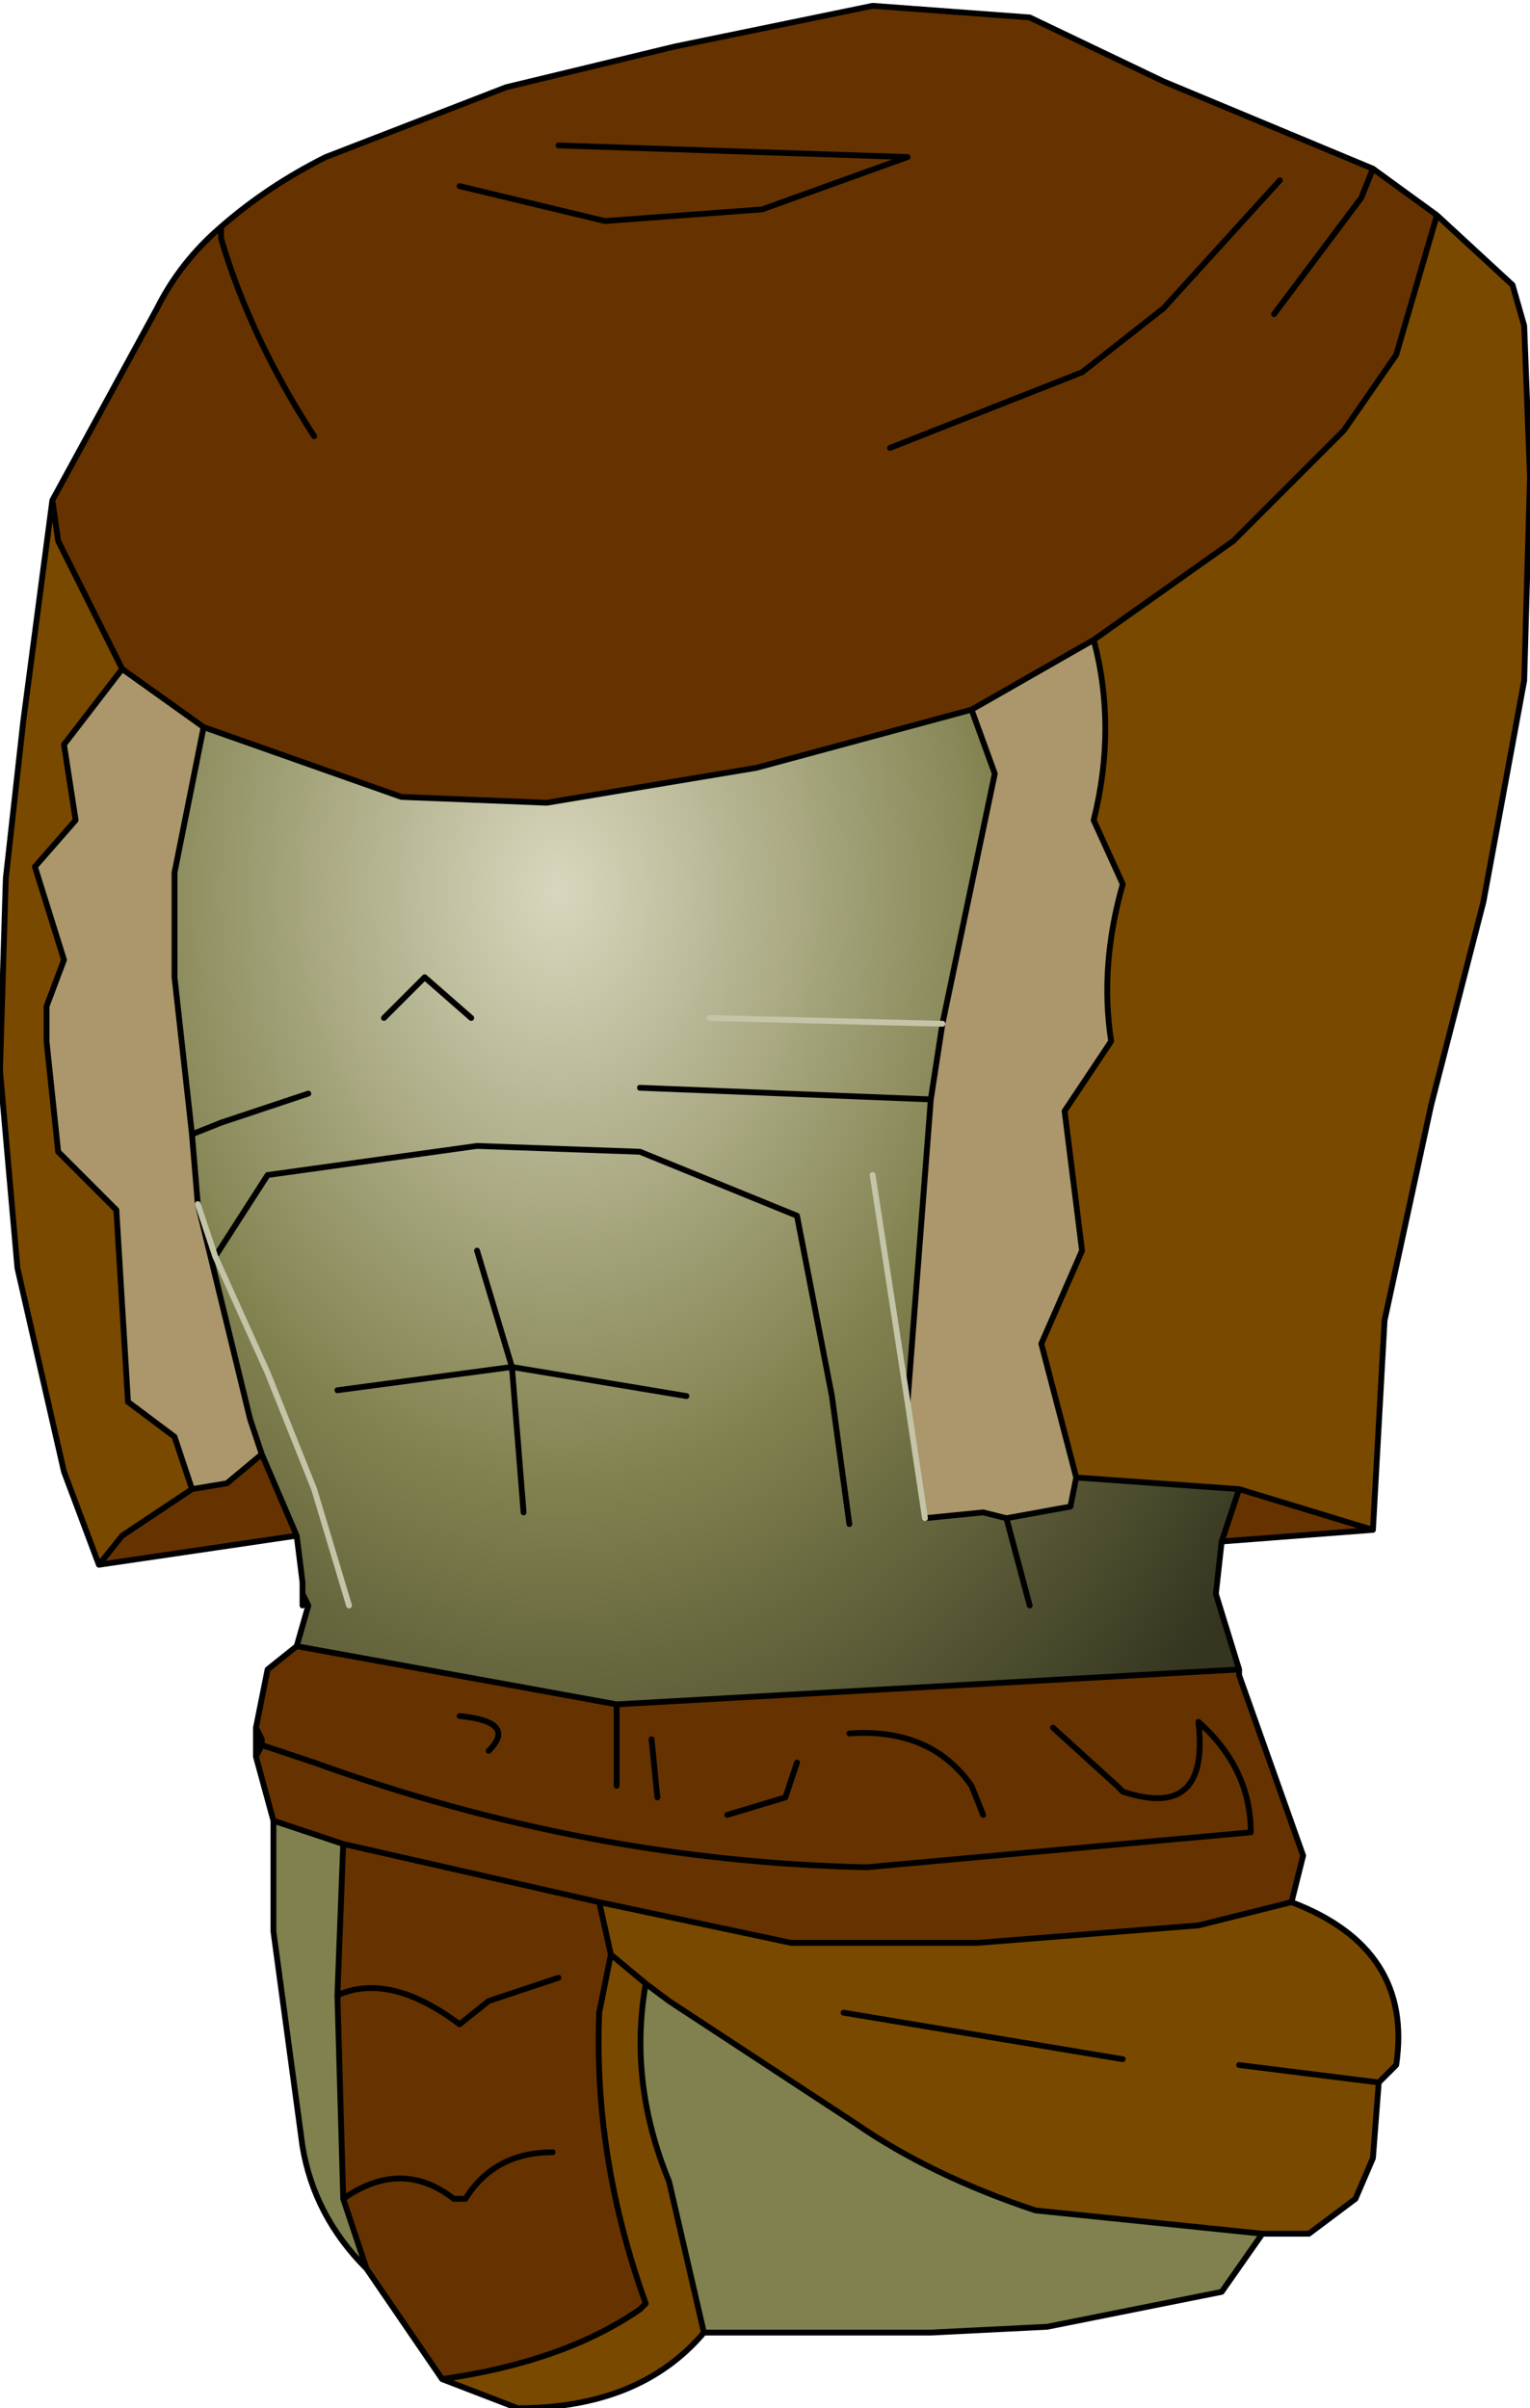 <?xml version="1.0" encoding="UTF-8" standalone="no"?>
<svg xmlns:xlink="http://www.w3.org/1999/xlink" height="20.7px" width="13.15px" xmlns="http://www.w3.org/2000/svg">
  <g transform="matrix(1.0, 0.0, 0.0, 1.0, 1.2, 1.4)">
    <path d="M-0.75 2.9 L0.15 1.25 Q0.35 0.85 0.7 0.55 1.1 0.2 1.6 -0.05 L3.15 -0.65 4.6 -1.0 6.3 -1.35 7.65 -1.25 8.8 -0.7 10.6 0.05 11.15 0.45 10.8 1.65 10.35 2.3 9.4 3.25 8.2 4.1 7.15 4.7 5.3 5.2 3.5 5.5 2.25 5.45 0.55 4.85 -0.15 4.35 -0.7 3.25 -0.75 2.9 M10.6 11.75 L9.3 11.85 9.45 11.4 10.6 11.75 M9.45 12.95 L9.45 13.0 10.0 14.55 9.9 14.95 9.1 15.15 7.2 15.3 5.6 15.3 3.95 14.95 4.05 15.4 3.95 15.9 Q3.9 17.15 4.35 18.4 L4.3 18.45 Q3.65 18.9 2.6 19.05 L1.95 18.1 1.75 17.5 1.7 15.75 1.75 14.45 1.15 14.25 1.0 13.7 1.05 13.6 1.5 13.75 Q3.85 14.6 6.25 14.65 L9.55 14.35 Q9.55 13.8 9.1 13.4 9.2 14.25 8.45 14.0 L8.4 13.95 7.85 13.45 8.4 13.95 8.45 14.0 Q9.2 14.25 9.1 13.4 9.55 13.8 9.55 14.35 L6.25 14.65 Q3.85 14.6 1.5 13.75 L1.05 13.6 1.05 13.55 1.0 13.45 1.1 12.95 1.35 12.75 4.1 13.25 4.1 13.95 4.1 13.25 9.45 12.95 M1.35 11.8 L-0.35 12.05 -0.15 11.8 0.45 11.4 0.75 11.35 1.05 11.1 1.35 11.8 M9.75 1.3 L10.5 0.3 10.6 0.05 10.5 0.3 9.75 1.3 M3.6 -0.15 L6.6 -0.05 5.35 0.4 4.0 0.5 2.75 0.2 4.0 0.5 5.35 0.4 6.6 -0.05 3.6 -0.15 M1.5 2.35 Q0.95 1.5 0.7 0.65 L0.7 0.55 0.7 0.65 Q0.95 1.5 1.5 2.35 M9.8 0.15 L8.8 1.25 8.1 1.8 6.45 2.45 8.1 1.8 8.8 1.25 9.8 0.15 M5.65 13.75 L5.55 14.05 5.05 14.2 5.55 14.05 5.65 13.75 M7.25 14.2 L7.15 13.95 Q6.8 13.45 6.1 13.5 6.8 13.45 7.15 13.95 L7.25 14.2 M3.0 13.65 Q3.25 13.4 2.75 13.35 3.25 13.4 3.0 13.65 M4.45 14.05 L4.4 13.55 4.45 14.05 M1.75 14.45 L3.95 14.95 1.75 14.45 M3.55 17.1 Q3.05 17.1 2.8 17.5 L2.7 17.5 Q2.25 17.15 1.75 17.5 2.25 17.15 2.7 17.5 L2.8 17.5 Q3.05 17.1 3.55 17.1 M3.6 15.6 L3.0 15.8 2.75 16.0 Q2.15 15.55 1.7 15.75 2.15 15.55 2.75 16.0 L3.0 15.8 3.6 15.6" fill="#663300" fill-rule="evenodd" stroke="none"/>
    <path d="M11.15 0.45 L11.8 1.05 11.9 1.4 11.95 2.7 11.9 4.45 11.55 6.35 11.1 8.1 10.7 9.95 10.6 11.75 9.45 11.4 8.05 11.3 7.75 10.15 8.1 9.35 7.95 8.15 8.35 7.55 Q8.25 6.9 8.45 6.2 L8.2 5.65 Q8.4 4.85 8.2 4.1 L9.4 3.25 10.35 2.3 10.8 1.65 11.15 0.45 M9.9 14.95 Q10.95 15.35 10.8 16.35 L10.65 16.5 10.6 17.15 10.45 17.5 10.05 17.8 9.65 17.8 7.7 17.6 Q6.8 17.3 6.15 16.85 L4.55 15.8 4.35 15.65 4.05 15.4 4.35 15.65 Q4.2 16.5 4.55 17.35 L4.85 18.65 Q4.3 19.3 3.25 19.3 L2.6 19.05 Q3.65 18.9 4.3 18.45 L4.35 18.4 Q3.9 17.15 3.95 15.9 L4.05 15.4 3.95 14.95 5.6 15.3 7.2 15.3 9.1 15.15 9.9 14.95 M-0.35 12.05 L-0.65 11.25 -1.05 9.5 -1.2 7.8 -1.15 6.15 -1.0 4.8 -0.75 2.9 -0.7 3.25 -0.15 4.35 -0.65 5.0 -0.55 5.65 -0.9 6.05 -0.65 6.85 -0.8 7.25 -0.8 7.55 -0.7 8.5 -0.2 9.0 -0.1 10.65 0.3 10.95 0.45 11.4 -0.15 11.8 -0.35 12.05 M6.05 15.9 L8.45 16.3 6.05 15.9 M9.45 16.35 L10.65 16.5 9.45 16.35" fill="#7a4900" fill-rule="evenodd" stroke="none"/>
    <path d="M-0.15 4.35 L0.55 4.85 0.3 6.1 0.3 7.0 0.45 8.35 0.5 8.95 0.95 10.8 1.05 11.1 0.75 11.35 0.45 11.4 0.3 10.95 -0.1 10.65 -0.2 9.0 -0.7 8.5 -0.8 7.55 -0.8 7.25 -0.65 6.85 -0.9 6.05 -0.55 5.65 -0.65 5.0 -0.15 4.35 M7.15 4.7 L8.2 4.1 Q8.4 4.85 8.2 5.65 L8.45 6.2 Q8.25 6.9 8.35 7.55 L7.95 8.15 8.1 9.35 7.75 10.15 8.05 11.3 8.0 11.55 7.45 11.65 7.25 11.6 6.75 11.65 6.6 10.65 6.8 8.05 6.9 7.4 7.35 5.25 7.15 4.7" fill="#ab976b" fill-rule="evenodd" stroke="none"/>
    <path d="M9.3 11.85 L9.25 12.3 9.45 12.95 4.1 13.25 1.35 12.75 1.45 12.4 1.4 12.4 1.4 12.3 1.4 12.2 1.35 11.8 1.05 11.1 0.95 10.8 0.5 8.95 0.45 8.35 0.3 7.0 0.3 6.1 0.55 4.85 2.25 5.45 3.5 5.5 5.3 5.2 7.15 4.7 7.35 5.25 6.9 7.4 6.8 8.05 6.6 10.65 6.75 11.65 7.25 11.6 7.45 11.65 8.0 11.55 8.05 11.3 9.45 11.4 9.3 11.85 M6.1 11.7 L5.95 10.6 5.65 9.05 4.3 8.5 2.9 8.45 1.1 8.7 0.65 9.4 1.1 8.7 2.9 8.45 4.3 8.5 5.65 9.05 5.95 10.6 6.1 11.7 M1.45 8.0 L0.7 8.25 0.45 8.35 0.7 8.25 1.45 8.0 M1.8 12.4 L1.5 11.4 1.1 10.4 0.65 9.4 0.5 8.95 0.65 9.4 1.1 10.4 1.5 11.4 1.8 12.4 M2.85 7.35 L2.45 7.0 2.1 7.35 2.45 7.0 2.85 7.35 M4.7 10.6 L3.2 10.35 2.9 9.35 3.2 10.35 4.7 10.6 M1.7 10.55 L3.2 10.35 3.3 11.6 3.2 10.35 1.7 10.55 M4.9 7.35 L6.9 7.4 4.9 7.35 M6.3 8.7 L6.6 10.65 6.3 8.7 M7.65 12.4 L7.45 11.65 7.65 12.4 M4.3 7.95 L6.8 8.05 4.3 7.95 M1.45 12.4 L1.4 12.3 1.45 12.4" fill="url(#gradient0)" fill-rule="evenodd" stroke="none"/>
    <path d="M9.65 17.8 L9.3 18.3 7.8 18.6 6.8 18.65 4.85 18.65 4.55 17.35 Q4.2 16.5 4.35 15.65 L4.55 15.8 6.15 16.85 Q6.8 17.3 7.7 17.6 L9.65 17.8 M1.95 18.1 Q1.5 17.65 1.4 17.05 L1.15 15.2 1.15 14.25 1.75 14.45 1.7 15.75 1.75 17.5 1.95 18.1" fill="#81814f" fill-rule="evenodd" stroke="none"/>
    <path d="M-0.75 2.9 L0.15 1.25 Q0.35 0.85 0.7 0.55 1.1 0.2 1.6 -0.05 L3.15 -0.65 4.6 -1.0 6.3 -1.35 7.65 -1.25 8.8 -0.7 10.6 0.05 11.15 0.45 11.8 1.05 11.9 1.4 11.95 2.7 11.9 4.45 11.55 6.35 11.1 8.1 10.7 9.95 10.6 11.75 9.3 11.85 9.25 12.3 9.45 12.95 9.45 13.0 10.0 14.55 9.9 14.95 Q10.95 15.35 10.8 16.35 L10.65 16.5 10.6 17.15 10.45 17.5 10.05 17.8 9.65 17.8 9.3 18.3 7.8 18.6 6.8 18.65 4.85 18.65 Q4.3 19.3 3.25 19.3 L2.6 19.05 1.95 18.1 Q1.5 17.65 1.4 17.05 L1.15 15.2 1.15 14.25 1.0 13.7 1.0 13.45 1.1 12.95 1.35 12.75 1.45 12.4 M1.4 12.4 L1.4 12.3 1.4 12.2 1.35 11.8 -0.35 12.05 -0.65 11.25 -1.05 9.5 -1.2 7.8 -1.15 6.15 -1.0 4.8 -0.75 2.9 -0.7 3.25 -0.15 4.35 0.55 4.85 2.25 5.45 3.5 5.5 5.3 5.2 7.15 4.7 8.2 4.1 9.4 3.25 10.35 2.3 10.8 1.65 11.15 0.45 M2.75 0.2 L4.0 0.5 5.35 0.4 6.6 -0.05 3.6 -0.15 M10.6 0.05 L10.5 0.3 9.75 1.3 M6.9 7.4 L7.35 5.25 7.15 4.7 M8.2 4.1 Q8.4 4.85 8.2 5.65 L8.45 6.2 Q8.25 6.9 8.35 7.55 L7.95 8.15 8.1 9.35 7.75 10.15 8.05 11.3 9.45 11.4 10.6 11.75 M6.45 2.45 L8.1 1.8 8.8 1.25 9.8 0.15 M0.7 0.55 L0.7 0.65 Q0.95 1.5 1.5 2.35 M0.55 4.85 L0.3 6.1 0.3 7.0 0.45 8.35 0.7 8.25 1.45 8.0 M0.65 9.4 L1.1 8.7 2.9 8.45 4.3 8.5 5.65 9.05 5.95 10.6 6.1 11.7 M0.45 8.35 L0.5 8.95 0.95 10.8 1.05 11.1 1.35 11.8 M2.1 7.35 L2.45 7.0 2.85 7.35 M0.45 11.4 L0.3 10.95 -0.1 10.65 -0.2 9.0 -0.7 8.5 -0.8 7.55 -0.8 7.25 -0.65 6.85 -0.9 6.05 -0.55 5.65 -0.65 5.0 -0.15 4.35 M1.05 11.1 L0.75 11.35 0.45 11.4 -0.15 11.8 -0.35 12.05 M3.3 11.6 L3.2 10.35 1.7 10.55 M2.9 9.35 L3.2 10.35 4.7 10.6 M6.8 8.05 L6.9 7.4 M7.45 11.65 L7.25 11.6 6.75 11.65 M8.05 11.3 L8.0 11.55 7.45 11.65 7.65 12.4 M9.3 11.85 L9.45 11.4 M6.6 10.65 L6.8 8.05 4.3 7.95 M9.9 14.95 L9.1 15.15 7.2 15.3 5.6 15.3 3.95 14.95 4.05 15.4 4.35 15.65 4.55 15.8 6.15 16.85 Q6.8 17.3 7.7 17.6 L9.65 17.8 M7.85 13.45 L8.4 13.95 8.45 14.0 Q9.2 14.25 9.1 13.4 9.55 13.8 9.55 14.35 L6.25 14.65 Q3.85 14.6 1.5 13.75 L1.05 13.6 1.0 13.7 M6.1 13.5 Q6.8 13.45 7.15 13.95 L7.25 14.2 M5.05 14.2 L5.55 14.05 5.65 13.75 M8.45 16.3 L6.05 15.9 M4.4 13.55 L4.45 14.05 M4.1 13.25 L4.1 13.95 M2.75 13.35 Q3.25 13.4 3.0 13.65 M1.05 13.6 L1.05 13.55 1.0 13.45 M1.95 18.1 L1.75 17.5 1.7 15.75 1.75 14.45 1.15 14.25 M4.85 18.65 L4.55 17.35 Q4.2 16.5 4.35 15.65 M4.05 15.4 L3.95 15.9 Q3.9 17.15 4.35 18.4 L4.3 18.45 Q3.65 18.9 2.6 19.05 M1.7 15.75 Q2.15 15.55 2.75 16.0 L3.0 15.8 3.6 15.6 M1.75 17.5 Q2.25 17.15 2.7 17.5 L2.8 17.5 Q3.05 17.1 3.55 17.1 M3.95 14.95 L1.75 14.45 M4.1 13.25 L1.35 12.75 M9.45 12.95 L4.1 13.25 M1.4 12.3 L1.45 12.4 M10.65 16.5 L9.45 16.35" fill="none" stroke="#000000" stroke-linecap="round" stroke-linejoin="round" stroke-width="0.05"/>
    <path d="M0.5 8.95 L0.65 9.4 1.1 10.4 1.5 11.4 1.8 12.4 M6.9 7.4 L4.9 7.35 M6.75 11.65 L6.6 10.65 6.3 8.7" fill="none" stroke="#c4c4a8" stroke-linecap="round" stroke-linejoin="round" stroke-width="0.05"/>
  </g>
  <defs>
    <radialGradient cx="0" cy="0" gradientTransform="matrix(0.009, 0.0, 0.0, 0.012, 3.6, 6.25)" gradientUnits="userSpaceOnUse" id="gradient0" r="819.2" spreadMethod="pad">
      <stop offset="0.0" stop-color="#d8d7be"/>
      <stop offset="0.522" stop-color="#81814f"/>
      <stop offset="1.0" stop-color="#353520"/>
    </radialGradient>
  </defs>
</svg>

